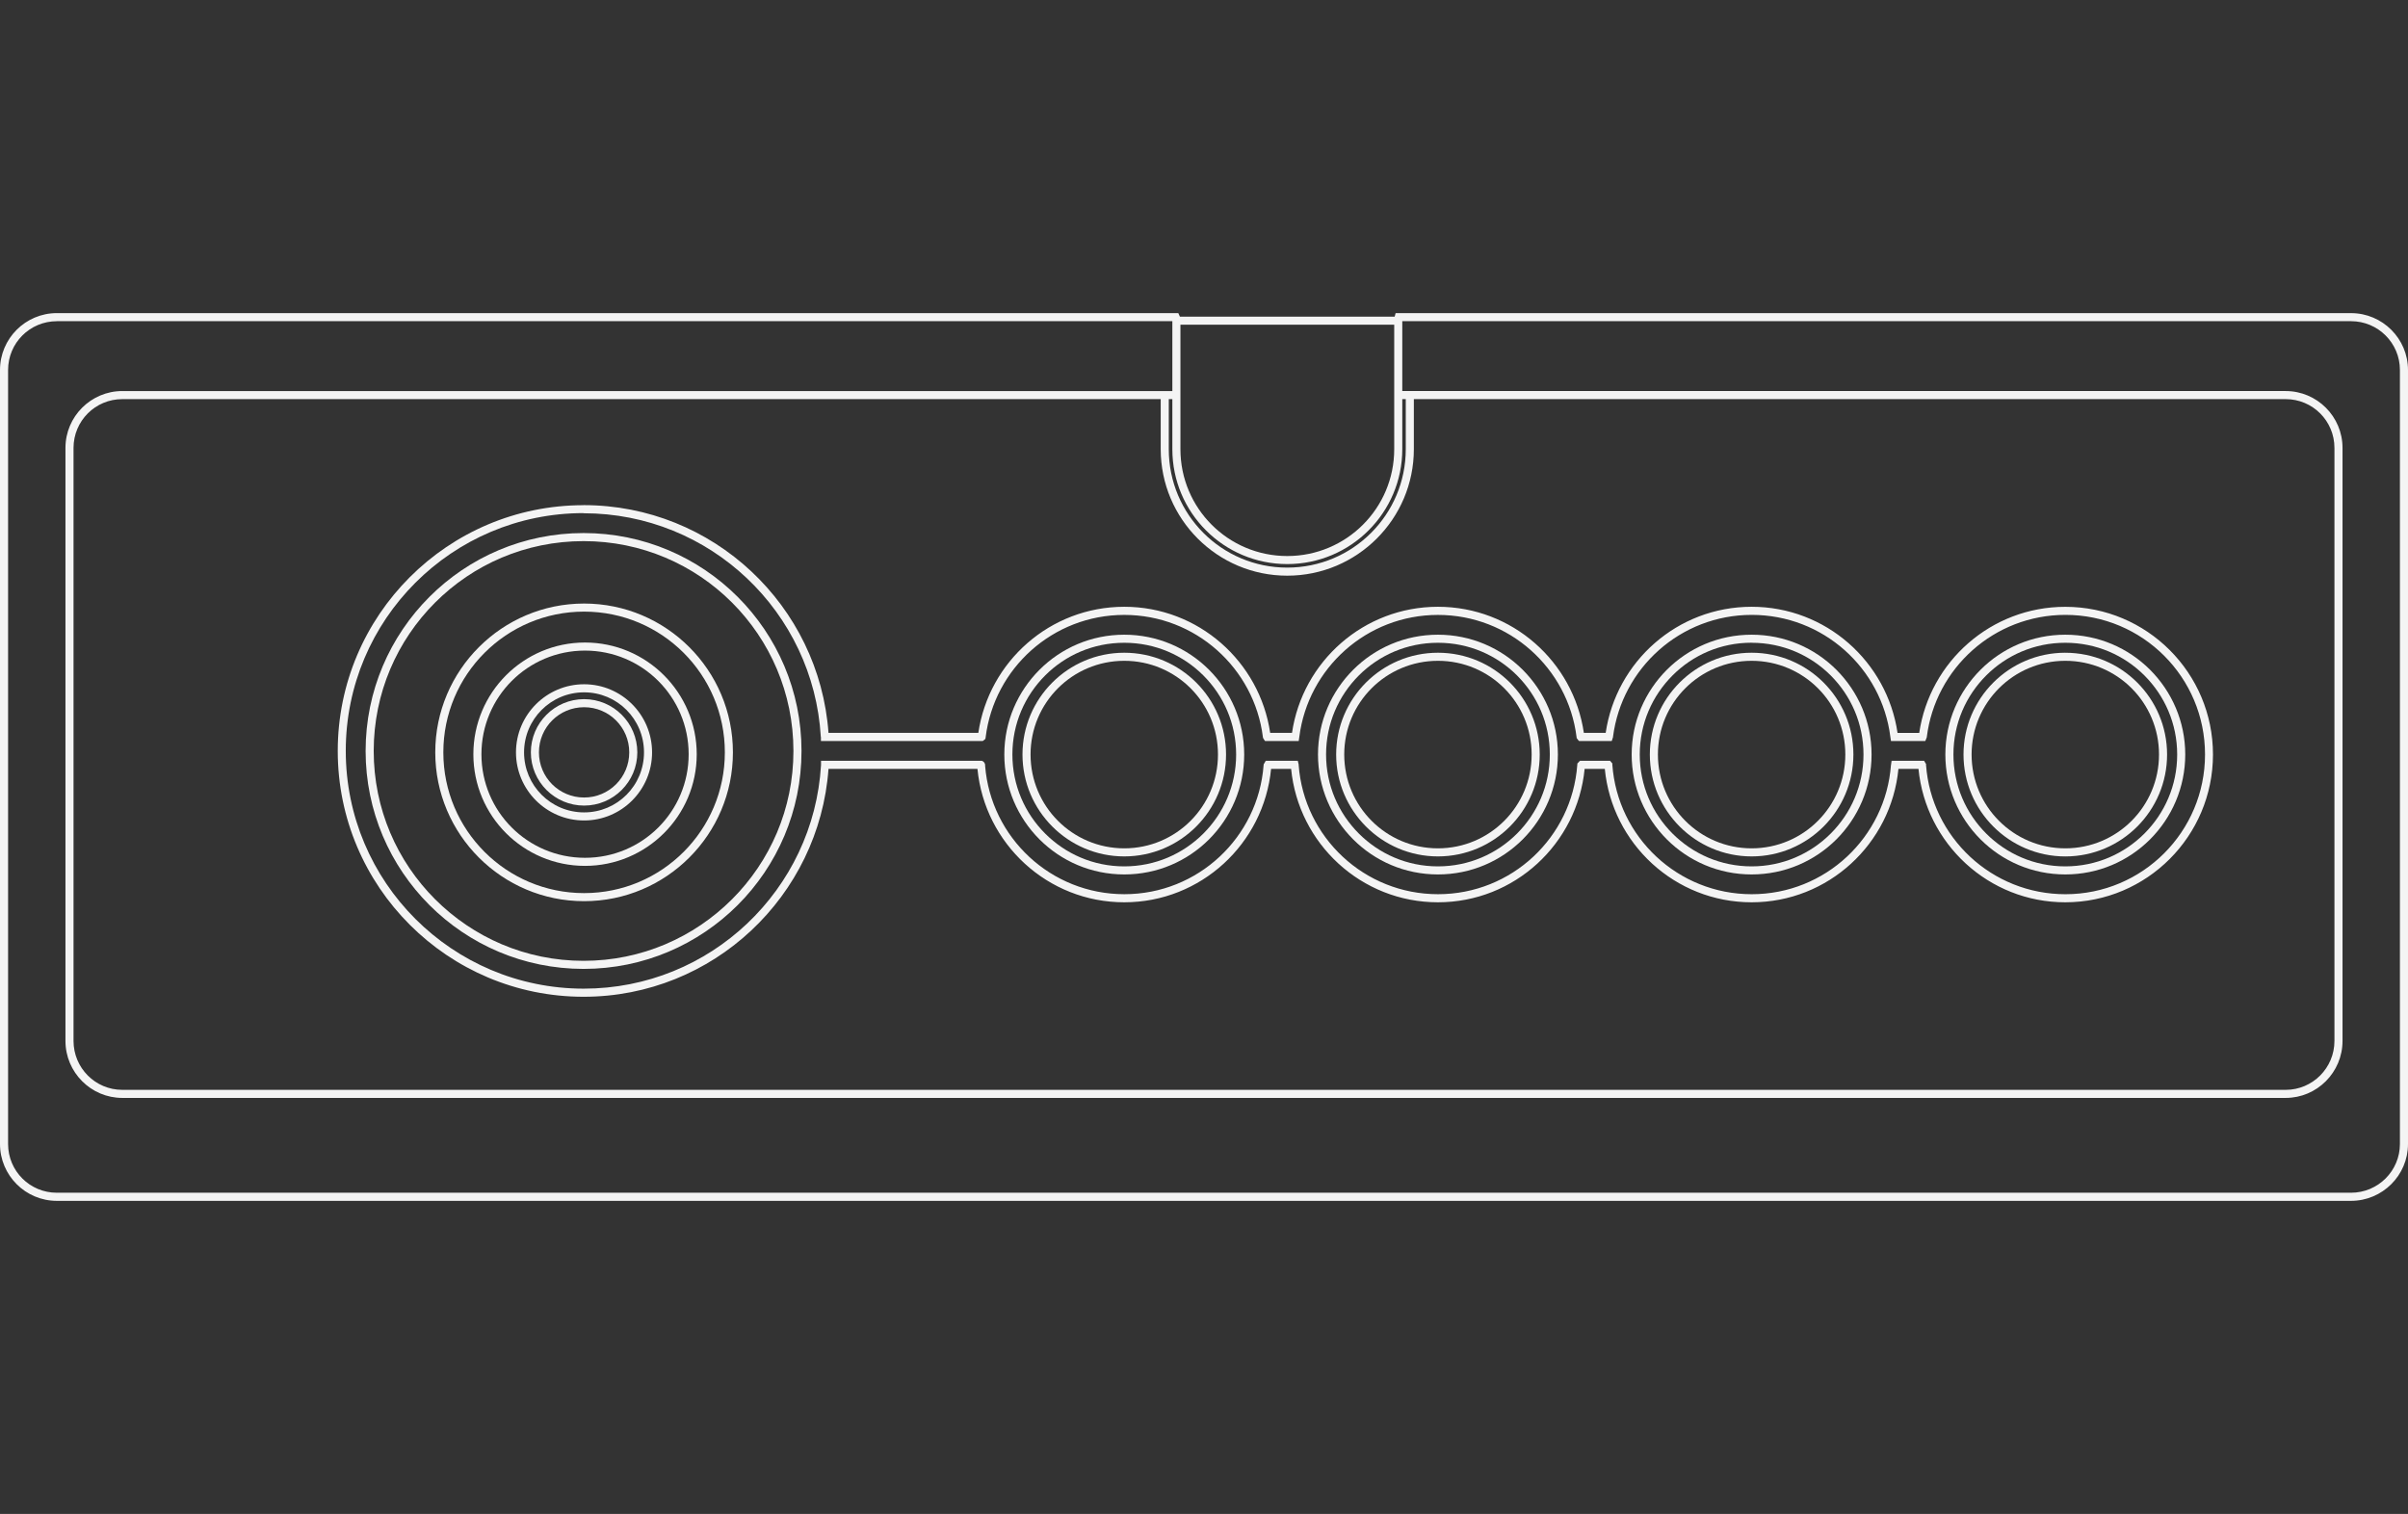 <?xml version="1.0" encoding="UTF-8" standalone="no"?>
<!-- Generator: Adobe Illustrator 13.0.0, SVG Export Plug-In . SVG Version: 6.00 Build 14948)  -->

<svg
   version="1.2"
   id="Layer_3"
   x="0px"
   y="0px"
   width="576.736"
   height="362.643"
   viewBox="0 0 576.736 362.643"
   xml:space="preserve"
   sodipodi:docname="controller.svg"
   inkscape:version="1.1.2 (0a00cf5339, 2022-02-04)"
   xmlns:inkscape="http://www.inkscape.org/namespaces/inkscape"
   xmlns:sodipodi="http://sodipodi.sourceforge.net/DTD/sodipodi-0.dtd"
   xmlns="http://www.w3.org/2000/svg"
   xmlns:svg="http://www.w3.org/2000/svg"
   xmlns:rdf="http://www.w3.org/1999/02/22-rdf-syntax-ns#"
   xmlns:cc="http://creativecommons.org/ns#"
   xmlns:dc="http://purl.org/dc/elements/1.1/"
   xmlns:ns="&amp;#38;ns_sfw;"><rect x="0" y="0" width="576.736" height="362.643" fill="#333333" stroke="none"/><defs
   id="defs1964" /><sodipodi:namedview
   id="namedview1962"
   pagecolor="#000000"
   bordercolor="#ff0000"
   borderopacity="1"
   inkscape:showpageshadow="0"
   inkscape:pageopacity="0"
   inkscape:pagecheckerboard="true"
   inkscape:deskcolor="#d1d1d1"
   showgrid="false"
   inkscape:zoom="0.51112605"
   inkscape:cx="71.410956"
   inkscape:cy="14.673484"
   inkscape:window-width="1920"
   inkscape:window-height="996"
   inkscape:window-x="0"
   inkscape:window-y="0"
   inkscape:window-maximized="1"
   inkscape:current-layer="Layer_3"
   inkscape:pageshadow="0"
   fit-margin-top="0"
   fit-margin-left="0"
   fit-margin-right="0"
   fit-margin-bottom="0" />



















<g
   id="g1017"
   transform="translate(1.1474609e-5,75)"><path
     id="path3"
     fill="#f4f4f4"
     d="m 29.301,18.669 c -7.519,0 -13.624,6.105 -13.624,13.624 v 142.041 c 0,7.52 6.105,13.653 13.624,13.653 h 518.128 c 7.519,0 13.625,-6.134 13.625,-13.653 V 32.293 c 0,-7.519 -6.106,-13.624 -13.625,-13.624 H 335.065 v 1.933 h 212.364 c 6.474,0 11.691,5.215 11.691,11.69 v 142.041 c 0,6.475 -5.218,11.72 -11.691,11.72 H 29.301 c -6.475,0 -11.691,-5.245 -11.691,-11.72 V 32.293 c 0,-6.474 5.216,-11.69 11.691,-11.69 H 282.236 V 18.67 H 29.301 Z" /><path
     id="path5"
     fill="#f4f4f4"
     d="M 13.624,0 C 6.105,0 0,6.105 0,13.625 v 185.394 c 0,7.52 6.105,13.625 13.624,13.624 h 549.458 c 7.518,0 13.654,-6.104 13.654,-13.624 V 13.634 c 0,-7.525 -6.129,-13.629 -13.65,-13.629 h -228.073 -0.756 l -0.181,0.694 -0.121,0.454 -0.029,0.121 v 0.151 31.174 c 0,14.148 -11.47,25.587 -25.617,25.587 -14.147,0 -25.586,-11.44 -25.586,-25.587 V 1.424 1.213 l -0.061,-0.151 -0.174,-0.454 -0.27,-0.604 H 281.579 13.632 Z m 0,1.933 h 267.165 v 30.661 c 0,15.192 12.327,27.521 27.518,27.521 15.193,0 27.551,-12.327 27.551,-27.521 V 1.933 h 227.221 c 6.474,0 11.721,5.217 11.721,11.692 V 199.01 c 0,6.474 -5.247,11.689 -11.721,11.689 H 13.623 C 7.153,210.709 1.936,205.49 1.936,199.022 V 13.629 c 0,-6.475 5.217,-11.69 11.691,-11.69 z" /><path
     id="path7"
     fill="#f4f4f4"
     d="m 278,19.726 v 12.867 c 0,16.728 13.574,30.3 30.299,30.3 16.727,0 30.329,-13.572 30.329,-30.3 V 19.816 h -1.934 v 12.777 c 0,15.682 -12.714,28.367 -28.396,28.367 -15.682,0 -28.365,-12.684 -28.365,-28.367 V 19.726 Z" /><path
     id="line9"
     fill="#f4f4f4"
     d="M 281.693,0.846 V 2.78 h 53.136 V 0.846 Z" /><path
     id="circle11"
     fill="#f4f4f4"
     d="m 139.895,69.569 c -19.673,0 -35.646,15.974 -35.646,35.646 0,19.672 15.973,35.646 35.646,35.646 19.672,0 35.645,-15.974 35.645,-35.646 0,-19.672 -15.973,-35.646 -35.645,-35.646 z m 0,1.934 c 18.627,0 33.712,15.085 33.712,33.713 0,18.626 -15.085,33.712 -33.712,33.712 -18.628,0 -33.713,-15.086 -33.713,-33.712 0,-18.628 15.085,-33.713 33.713,-33.713 z" /><path
     id="circle13"
     fill="#f4f4f4"
     d="m 139.895,88.903 c -8.993,0 -16.313,7.32 -16.313,16.313 0,8.992 7.319,16.313 16.313,16.313 8.992,0 16.282,-7.32 16.282,-16.313 -0.001,-8.993 -7.29,-16.313 -16.282,-16.313 z m 0,1.934 c 7.947,0 14.349,6.431 14.349,14.379 0,7.947 -6.401,14.379 -14.349,14.379 -7.948,0 -14.379,-6.432 -14.379,-14.379 0,-7.948 6.43,-14.379 14.379,-14.379 z" /><path
     id="circle15"
     fill="#f4f4f4"
     d="m 139.895,92.467 c -7.029,0 -12.749,5.719 -12.749,12.748 0,7.028 5.72,12.748 12.749,12.748 7.028,0 12.748,-5.719 12.748,-12.748 -0.001,-7.028 -5.72,-12.748 -12.748,-12.748 z m 0,1.934 c 5.983,0 10.815,4.831 10.815,10.815 0,5.982 -4.832,10.814 -10.815,10.814 -5.984,0 -10.815,-4.831 -10.815,-10.814 0,-5.983 4.83,-10.815 10.815,-10.815 z" /><path
     id="circle17"
     fill="#f4f4f4"
     d="m 140.107,78.904 c -14.763,0 -26.733,12.002 -26.733,26.764 0,14.763 11.972,26.735 26.733,26.735 14.763,0 26.765,-11.973 26.765,-26.735 0,-14.762 -12.002,-26.764 -26.765,-26.764 z m 0,1.934 c 13.718,0 24.832,11.114 24.832,24.831 0,13.718 -11.114,24.801 -24.832,24.801 -13.717,0 -24.8,-11.084 -24.8,-24.801 0,-13.718 11.083,-24.831 24.8,-24.831 z" /><path
     id="circle19"
     fill="#f4f4f4"
     d="m 269.271,81.351 c -13.458,0 -24.377,10.92 -24.377,24.378 0,13.458 10.92,24.408 24.377,24.408 13.458,0 24.378,-10.95 24.378,-24.408 0,-13.458 -10.92,-24.378 -24.378,-24.378 z m 0,1.933 c 12.413,0 22.445,10.032 22.445,22.445 0,12.413 -10.032,22.474 -22.445,22.474 -12.413,0 -22.444,-10.062 -22.444,-22.474 0,-12.412 10.031,-22.445 22.444,-22.445 z" /><path
     id="circle21"
     fill="#f4f4f4"
     d="m 344.4,81.351 c -13.458,0 -24.378,10.92 -24.378,24.378 0,13.458 10.92,24.408 24.378,24.408 13.458,0 24.377,-10.95 24.377,-24.408 0,-13.458 -10.919,-24.378 -24.377,-24.378 z m 0,1.933 c 12.411,0 22.444,10.032 22.444,22.445 0,12.413 -10.033,22.474 -22.444,22.474 -12.414,0 -22.445,-10.062 -22.445,-22.474 0,-12.412 10.031,-22.445 22.445,-22.445 z" /><path
     id="circle23"
     fill="#f4f4f4"
     d="m 419.528,81.351 c -13.458,0 -24.378,10.92 -24.378,24.378 0,13.458 10.92,24.408 24.378,24.408 13.458,0 24.377,-10.95 24.377,-24.408 0,-13.458 -10.919,-24.378 -24.377,-24.378 z m 0,1.933 c 12.413,0 22.444,10.032 22.444,22.445 0,12.413 -10.031,22.474 -22.444,22.474 -12.412,0 -22.445,-10.062 -22.445,-22.474 0,-12.412 10.033,-22.445 22.445,-22.445 z" /><path
     id="circle25"
     fill="#f4f4f4"
     d="m 494.658,81.351 c -13.456,0 -24.381,10.92 -24.381,24.383 0,13.458 10.921,24.408 24.379,24.408 13.457,0 24.377,-10.95 24.377,-24.408 0,-13.458 -10.92,-24.378 -24.377,-24.378 z m 0,1.933 c 12.411,0 22.443,10.032 22.443,22.445 0,12.413 -10.032,22.474 -22.443,22.474 -12.414,0 -22.445,-10.062 -22.445,-22.474 0,-12.412 10.031,-22.445 22.445,-22.445 z" /><path
     id="path27"
     fill="#f4f4f4"
     d="m 139.768,52.683 c -14.418,0 -27.459,5.835 -36.915,15.285 -9.449,9.456 -15.283,22.498 -15.285,36.915 0.003,14.418 5.836,27.458 15.285,36.915 9.456,9.451 22.496,15.283 36.915,15.284 14.419,-0.002 27.459,-5.835 36.915,-15.284 9.45,-9.455 15.284,-22.495 15.285,-36.915 -10e-4,-14.417 -5.835,-27.459 -15.285,-36.915 -9.454,-9.449 -22.494,-15.284 -36.917,-15.285 z m 0,1.934 c 13.897,0.001 26.447,5.608 35.555,14.711 9.104,9.109 14.71,21.66 14.711,35.555 -0.001,13.898 -5.608,26.416 -14.711,35.524 -9.108,9.103 -21.658,14.74 -35.555,14.741 -13.896,0 -26.446,-5.638 -35.554,-14.741 -9.1,-9.105 -14.706,-21.623 -14.708,-35.524 0.002,-13.896 5.609,-26.445 14.708,-35.555 9.105,-9.104 21.663,-14.711 35.554,-14.711 z" /><path
     id="path29"
     fill="#f4f4f4"
     d="m 269.271,77.031 c -7.936,10e-4 -15.094,3.196 -20.3,8.398 -5.202,5.206 -8.426,12.364 -8.428,20.3 0.001,7.935 3.227,15.125 8.428,20.331 5.206,5.201 12.364,8.396 20.3,8.397 7.936,-0.001 15.094,-3.197 20.3,-8.397 5.2,-5.206 8.426,-12.395 8.427,-20.331 -10e-4,-7.935 -3.227,-15.093 -8.427,-20.3 -5.206,-5.201 -12.364,-8.397 -20.3,-8.398 z m 0,1.933 c 7.416,0.001 14.08,2.968 18.941,7.824 4.855,4.86 7.852,11.525 7.854,18.941 -0.002,7.415 -2.999,14.079 -7.854,18.941 -4.861,4.855 -11.526,7.853 -18.941,7.854 -7.416,-0.001 -14.08,-2.998 -18.94,-7.854 -4.856,-4.861 -7.853,-11.526 -7.854,-18.941 0,-7.416 2.997,-14.08 7.854,-18.941 4.859,-4.856 11.524,-7.823 18.94,-7.824 z" /><path
     id="path31"
     fill="#f4f4f4"
     d="m 344.4,77.031 c -7.938,10e-4 -15.095,3.198 -20.3,8.398 -5.202,5.206 -8.427,12.364 -8.429,20.3 0.002,7.935 3.227,15.125 8.429,20.331 5.203,5.201 12.362,8.396 20.3,8.397 7.933,-0.002 15.092,-3.197 20.3,-8.397 5.199,-5.206 8.426,-12.395 8.428,-20.331 -0.002,-7.936 -3.229,-15.094 -8.428,-20.3 -5.208,-5.2 -12.365,-8.397 -20.3,-8.398 z m 0,1.933 c 7.414,0.001 14.079,2.969 18.94,7.824 4.854,4.859 7.853,11.524 7.854,18.941 -0.002,7.415 -3,14.08 -7.854,18.941 -4.861,4.855 -11.526,7.852 -18.94,7.854 -7.416,-0.002 -14.083,-2.999 -18.94,-7.854 -4.856,-4.86 -7.853,-11.526 -7.854,-18.941 0.002,-7.417 2.998,-14.08 7.854,-18.941 4.857,-4.854 11.524,-7.823 18.94,-7.824 z" /><path
     id="path33"
     fill="#f4f4f4"
     d="m 419.528,77.031 c -7.936,10e-4 -15.091,3.198 -20.3,8.398 -5.2,5.207 -8.427,12.364 -8.429,20.3 0.002,7.934 3.229,15.125 8.429,20.331 5.209,5.2 12.364,8.396 20.3,8.397 7.933,-0.001 15.092,-3.197 20.3,-8.397 5.199,-5.206 8.426,-12.396 8.428,-20.331 -0.002,-7.936 -3.229,-15.092 -8.428,-20.3 -5.208,-5.2 -12.365,-8.397 -20.3,-8.398 z m 0,1.933 c 7.414,0.001 14.079,2.969 18.94,7.824 4.855,4.861 7.853,11.524 7.854,18.941 -0.002,7.414 -2.999,14.079 -7.854,18.941 -4.861,4.855 -11.526,7.853 -18.94,7.854 -7.414,-0.001 -14.077,-2.998 -18.94,-7.854 -4.854,-4.861 -7.853,-11.527 -7.854,-18.941 0.002,-7.416 3,-14.079 7.854,-18.941 4.852,-4.869 11.513,-7.838 18.927,-7.838 z" /><path
     id="path35"
     fill="#f4f4f4"
     d="m 494.658,77.031 c -7.936,10e-4 -15.096,3.197 -20.3,8.398 -5.202,5.207 -8.429,12.365 -8.429,20.3 0,7.935 3.227,15.125 8.429,20.331 5.204,5.2 12.364,8.396 20.3,8.397 7.933,-0.002 15.09,-3.197 20.3,-8.397 5.198,-5.206 8.423,-12.395 8.427,-20.331 -0.002,-7.935 -3.229,-15.092 -8.427,-20.3 -5.208,-5.201 -12.365,-8.395 -20.3,-8.398 z m 0,1.933 c 7.414,0.002 14.076,2.968 18.94,7.824 4.855,4.861 7.853,11.525 7.854,18.941 -0.002,7.415 -2.999,14.079 -7.854,18.941 -4.862,4.855 -11.526,7.852 -18.94,7.854 -7.416,-0.002 -14.081,-2.998 -18.941,-7.854 -4.855,-4.861 -7.854,-11.526 -7.854,-18.941 0,-7.416 2.998,-14.079 7.854,-18.941 4.86,-4.856 11.525,-7.823 18.941,-7.824 z" /><path
     id="path37"
     fill="none"
     stroke="#f4f4f4"
     stroke-width="1.933"
     d="M 194.336,108.208" /><path
     id="path39"
     fill="#f4f4f4"
     d="m 139.768,46.007 c -32.501,0.003 -58.872,26.374 -58.875,58.875 0.002,32.5 26.373,58.873 58.875,58.875 31.051,-0.003 56.452,-24.095 58.665,-54.587 h 35.676 c 1.732,17.927 16.789,31.958 35.162,31.959 18.368,-0.001 33.421,-14.041 35.163,-31.959 h 4.803 c 1.741,17.917 16.795,31.956 35.163,31.959 18.366,-0.003 33.39,-14.044 35.132,-31.959 h 4.833 c 1.737,17.921 16.793,31.958 35.163,31.959 18.37,-0.001 33.425,-14.036 35.162,-31.959 h 4.803 c 1.745,17.916 16.796,31.958 35.161,31.959 19.535,-0.001 35.371,-15.868 35.373,-35.403 -0.002,-19.535 -15.838,-35.373 -35.373,-35.374 -17.772,10e-4 -32.471,13.122 -34.981,30.207 h -5.195 C 451.964,83.465 437.3,70.345 419.525,70.342 c -17.776,0.003 -32.44,13.123 -34.951,30.208 h -5.226 C 376.836,83.464 362.17,70.342 344.397,70.342 c -17.773,0.001 -32.44,13.12 -34.951,30.208 H 304.22 C 301.701,83.475 287.035,70.345 269.27,70.342 251.499,70.346 236.833,83.467 234.319,100.55 H 198.433 C 196.223,70.057 170.821,45.998 139.768,45.994 Z m 0,1.934 c 30.316,0.003 55.059,23.664 56.821,53.529 v 0.03 l 0.03,0.061 v 0.936 h 0.967 37.428 0.363 l 0.272,-0.211 0.09,-0.06 0.272,-0.242 0.06,-0.393 c 2.042,-16.523 16.113,-29.299 33.199,-29.301 17.06,0.003 31.123,12.756 33.2,29.241 l 0.029,0.182 0.091,0.181 0.091,0.151 0.302,0.453 h 0.544 6.706 0.815 l 0.121,-0.815 0.031,-0.211 c 2.103,-16.458 16.158,-29.18 33.198,-29.181 17.065,0.001 31.131,12.744 33.199,29.242 l 0.029,0.272 0.182,0.211 0.091,0.151 0.302,0.332 h 0.453 6.677 0.694 l 0.211,-0.664 0.061,-0.151 0.03,-0.091 v -0.09 c 2.117,-16.493 16.171,-29.219 33.232,-29.221 17.063,0.001 31.117,12.728 33.195,29.211 v 0.03 l 0.03,0.151 0.121,0.816 h 0.815 6.767 0.635 l 0.241,-0.574 0.03,-0.091 0.061,-0.121 0.03,-0.151 c 2.054,-16.509 16.123,-29.271 33.198,-29.272 18.489,10e-4 33.438,14.949 33.44,33.44 -0.002,18.49 -14.951,33.469 -33.44,33.471 -17.654,-0.002 -32.105,-13.64 -33.38,-30.962 v -0.242 l -0.12,-0.181 -0.061,-0.091 -0.272,-0.483 h -0.544 -6.403 -0.847 l -0.121,0.846 v 0.091 l -0.029,0.029 v 0.03 c -1.286,17.313 -15.709,30.962 -33.359,30.962 -17.668,-0.002 -32.125,-13.684 -33.379,-31.024 v -0.302 l -0.211,-0.242 -0.03,-0.03 -0.302,-0.363 h -0.453 -6.344 -0.423 l -0.272,0.302 -0.09,0.091 -0.241,0.242 -0.031,0.362 c -1.272,17.322 -15.694,30.958 -33.35,30.962 -17.646,-0.004 -32.095,-13.625 -33.38,-30.933 v -0.09 -0.061 l -0.03,-0.121 -0.181,-0.755 h -0.756 -6.374 -0.544 l -0.271,0.483 -0.091,0.151 -0.12,0.181 -0.031,0.241 c -1.299,17.295 -15.715,30.901 -33.349,30.903 -17.583,-0.002 -31.976,-13.53 -33.351,-30.752 0,0.006 -0.002,-0.07 0,-0.09 v -0.061 c 0,-0.084 0.006,-0.182 -0.06,-0.362 -0.067,-0.181 -0.237,-0.444 -0.483,-0.574 l -0.242,-0.121 h -0.242 -37.306 -0.967 v 0.967 0.029 0.03 c -1.75,29.879 -26.527,53.557 -56.851,53.56 -31.493,-0.029 -56.975,-25.511 -56.977,-56.965 0.002,-31.457 25.485,-56.939 56.941,-56.942 z" /><path
     id="path41"
     fill="none"
     stroke="#f4f4f4"
     stroke-width="1.933"
     d="M 234.917,108.189" /></g>
</svg>
